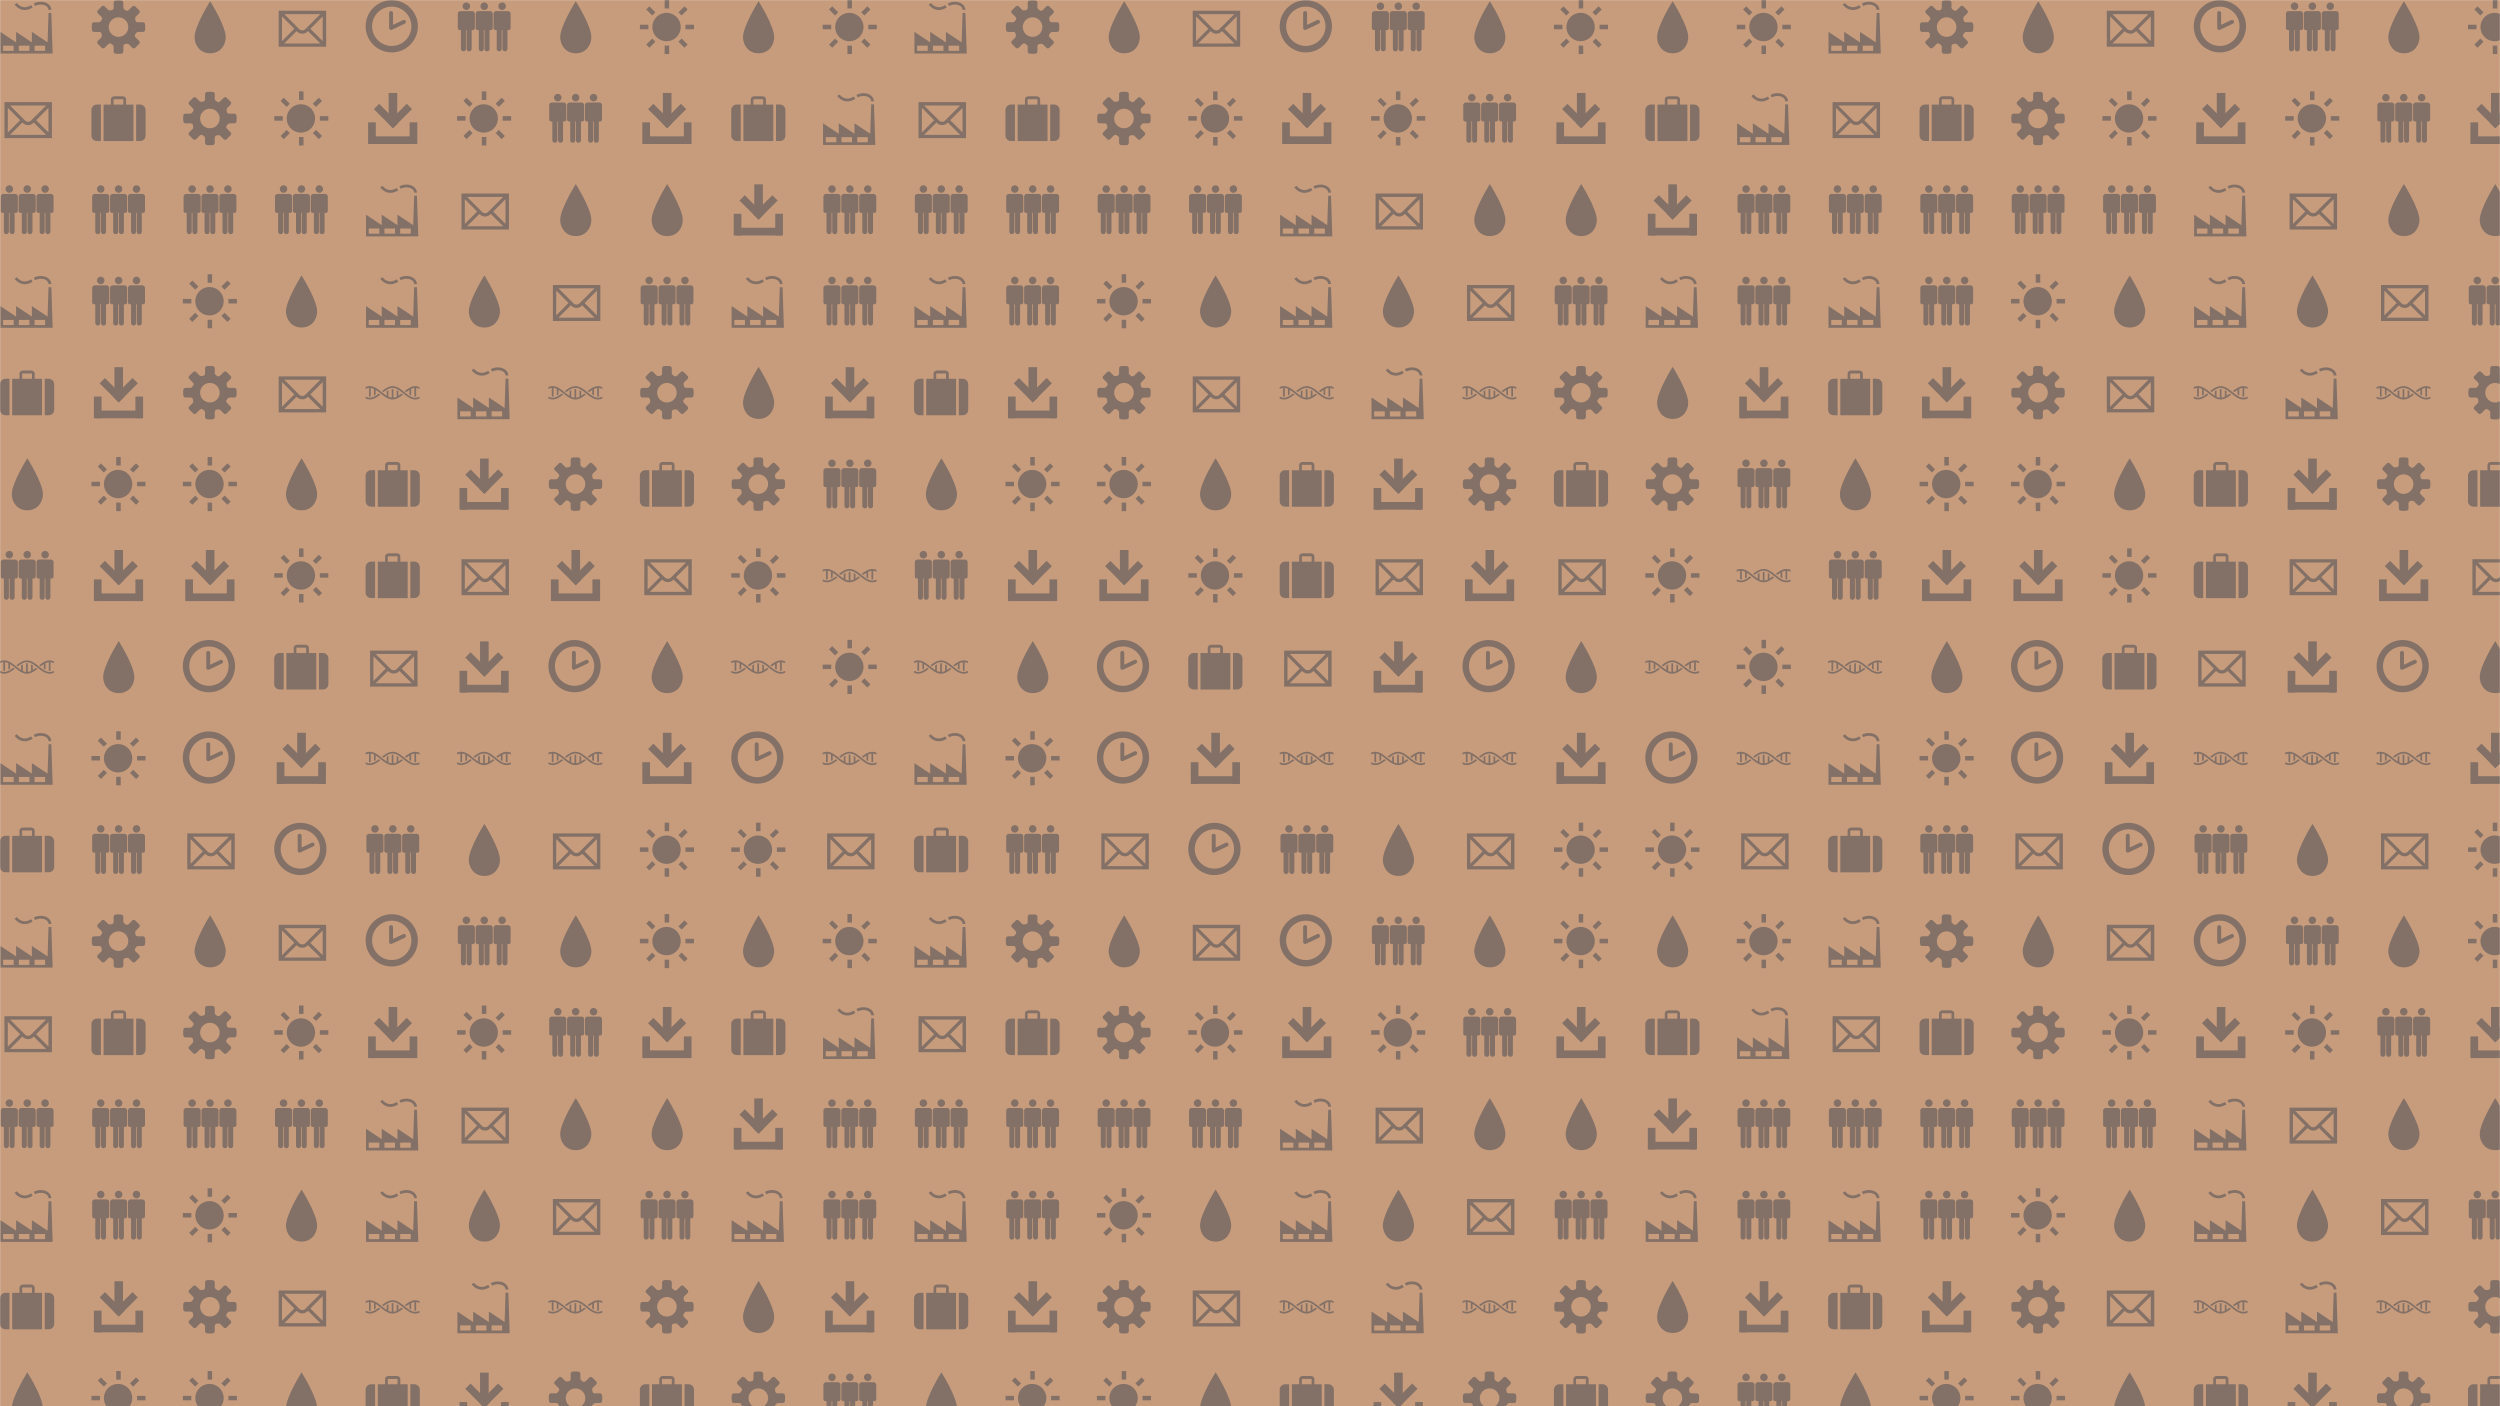 <svg xmlns="http://www.w3.org/2000/svg" version="1.1" xmlns:xlink="http://www.w3.org/1999/xlink" xmlns:svgjs="http://svgjs.dev/svgjs" width="1920" height="1080" preserveAspectRatio="none" viewBox="0 0 1920 1080"><g mask="url(&quot;#SvgjsMask2025&quot;)" fill="none"><rect width="1920" height="1080" x="0" y="0" fill="rgba(199, 156, 124, 1)"></rect><use xlink:href="#SvgjsG2036" transform="translate(0, 0)" fill="rgba(131, 112, 102, 1)"></use><use xlink:href="#SvgjsG2036" transform="translate(0, 702)" fill="rgba(131, 112, 102, 1)"></use><use xlink:href="#SvgjsG2036" transform="translate(702, 0)" fill="rgba(131, 112, 102, 1)"></use><use xlink:href="#SvgjsG2036" transform="translate(702, 702)" fill="rgba(131, 112, 102, 1)"></use><use xlink:href="#SvgjsG2036" transform="translate(1404, 0)" fill="rgba(131, 112, 102, 1)"></use><use xlink:href="#SvgjsG2036" transform="translate(1404, 702)" fill="rgba(131, 112, 102, 1)"></use></g><defs><mask id="SvgjsMask2025"><rect width="1920" height="1080" fill="#ffffff"></rect></mask><g id="SvgjsG2033"><path d="M6.498 9.304L12.139 3.663l1.565 1.566-5.641 5.641z"></path><path d="M6.8 0.457h2.541v8.028H6.8z"></path><path d="M8.072 10.876L2.429 5.238l1.563-1.566L9.636 9.313zM1.2 13.277h13.733v2.266H1.2z"></path><path d="M0.733 9.143h2.267v6.4h-2.267z m12.267 0h2.267v6.4h-2.267z"></path></g><g id="SvgjsG2030"><path d="M3.474 10.969C3.474 7.665 8.077 0.361 8.077 0.361s4.602 7.305 4.602 10.608c0 2.247-1.506 4.771-4.602 4.771-3.095 0-4.603-2.524-4.603-4.771z" fill-rule="evenodd"></path></g><g id="SvgjsG2035"><path d="M7.713 15.485C3.459 15.485 0 12.025 0 7.768 0 3.513 3.459 0.051 7.713 0.051S15.432 3.513 15.432 7.768c0 4.257-3.465 7.716-7.719 7.717z m0-1.91c3.201 0 5.81-2.604 5.81-5.809 0-3.199-2.61-5.807-5.81-5.807-3.202 0-5.804 2.609-5.804 5.807-0.001 3.206 2.602 5.809 5.804 5.809z"></path><path d="M7.753 8.787a0.574 0.574 0 0 1-0.554-0.042 0.578 0.578 0 0 1-0.259-0.399L6.931 3.862a0.58 0.58 0 0 1 1.162 0v3.478l2.975-1.4a0.578 0.578 0 0 1 0.773 0.275c0.138 0.292 0.011 0.637-0.276 0.774l-3.81 1.798z"></path></g><g id="SvgjsG2031"><path d="M11.986 8.245a46.749 46.749 0 0 1-0.521-0.411c-0.146-0.116-0.293-0.233-0.44-0.348-0.88-0.688-1.797-1.316-2.816-1.407A2.815 2.815 0 0 0 7.954 6.067c-0.086 0-0.171 0.011-0.255 0.018-1.022 0.093-1.942 0.717-2.826 1.408l0.093 0.073c0.108 0.085 0.213 0.168 0.32 0.252C6.165 7.137 7.021 6.576 7.954 6.576c0.93 0 1.784 0.558 2.66 1.236a35.098 35.098 0 0 1 0.535 0.421c0.142 0.113 0.283 0.226 0.426 0.338C12.532 9.32 13.531 10 14.658 10c0.437 0 0.854-0.104 1.257-0.273v-0.557c-0.409 0.197-0.825 0.32-1.257 0.32-0.934 0-1.792-0.563-2.672-1.245z"></path><path d="M11.574 7.496c0.029 0.023 0.059 0.046 0.088 0.07 0.109 0.087 0.216 0.17 0.325 0.256 0.318-0.246 0.635-0.476 0.952-0.67v1.37c0.17 0.111 0.34 0.214 0.51 0.301V6.878c0.315-0.147 0.634-0.248 0.96-0.283v2.537c0.078 0.01 0.157 0.018 0.237 0.018 0.091 0 0.183-0.009 0.273-0.021V6.592c0.34 0.037 0.67 0.144 0.996 0.3V6.336C15.514 6.17 15.099 6.067 14.664 6.067c-1.128 0-2.13 0.68-3.09 1.429z m-7.248 1.08c-0.034-0.027-0.068-0.053-0.102-0.08-0.104-0.083-0.207-0.162-0.31-0.245-0.877 0.678-1.733 1.238-2.665 1.238C0.82 9.49 0.407 9.36 0 9.152v0.562C0.401 9.891 0.815 10 1.249 10c1.124 0 2.122-0.677 3.077-1.423z"></path><path d="M0.989 9.133c0.084 0.011 0.17 0.019 0.254 0.02 0.086 0 0.171-0.008 0.256-0.02V6.592c0.329 0.035 0.65 0.136 0.967 0.285-0.002 0.012-0.007 0.023-0.007 0.036v1.903a5.818 5.818 0 0 0 0.51-0.303V7.152c0.487 0.3 0.971 0.684 1.467 1.08C5.525 9.101 6.652 10 7.948 10c1.123 0 2.121-0.675 3.078-1.42l-0.106-0.084c-0.103-0.082-0.205-0.161-0.306-0.242-0.313 0.242-0.622 0.466-0.934 0.658V7.564A5.816 5.816 0 0 0 9.17 7.261v1.893c0 0.01 0.004 0.019 0.005 0.029-0.316 0.149-0.637 0.252-0.965 0.288V6.937a1.97 1.97 0 0 0-0.267-0.02c-0.082 0-0.163 0.008-0.243 0.017v2.541c-0.33-0.035-0.652-0.136-0.969-0.283 0.002-0.013 0.006-0.024 0.006-0.039V7.248a5.629 5.629 0 0 0-0.51 0.302v1.368c-0.49-0.299-0.976-0.686-1.474-1.083C3.666 6.966 2.539 6.067 1.243 6.067c-0.432 0-0.844 0.096-1.243 0.251v0.55c0.324-0.144 0.652-0.244 0.989-0.278V9.133z"></path></g><g id="SvgjsG2034"><path d="M2.524 8.637H0.014V7.308h2.51v1.329zM3.656 4.576L1.884 2.804l0.935-0.935 1.772 1.772-0.935 0.935z m0 6.817l0.935 0.935-1.772 1.773-0.934-0.936 1.771-1.772z m4.997-8.884h-1.33V-0.002h1.33v2.511z m-1.33 10.952h1.33v2.51h-1.33v-2.509zM12.344 4.576l-0.96-0.935 1.796-1.772 0.935 0.935-1.772 1.772z m0 6.792l1.771 1.797-0.935 0.936-1.771-1.774 0.936-0.96z m3.643-4.06v1.329h-2.51V7.308h2.509z"></path><path d="M3.702 7.984a4.184 4.184 0 1 0 8.368 0 4.184 4.184 0 1 0-8.368 0"></path></g><g id="SvgjsG2032"><path d="M15.233 9.431c0.295 0 0.569-0.239 0.61-0.532 0 0 0.056-0.411 0.056-0.899s-0.056-0.899-0.056-0.899c-0.041-0.292-0.315-0.531-0.61-0.53h-1.524c-0.295 0-0.602-0.188-0.681-0.418s-0.188-0.967 0.021-1.176l1.078-1.077c0.209-0.209 0.225-0.565 0.036-0.792l-1.268-1.268c-0.227-0.189-0.583-0.173-0.792 0.036l-1.078 1.077c-0.208 0.209-0.556 0.293-0.772 0.187s-0.822-0.552-0.821-0.847V0.767c0-0.295-0.239-0.569-0.531-0.61 0 0-0.411-0.057-0.9-0.056s-0.899 0.057-0.899 0.056c-0.293 0.04-0.532 0.315-0.532 0.61v1.524c0 0.295-0.188 0.601-0.418 0.681s-0.967 0.188-1.176-0.021l-1.078-1.078C3.689 1.665 3.333 1.649 3.107 1.837l-1.268 1.268c-0.189 0.227-0.173 0.583 0.036 0.792l1.077 1.078c0.209 0.209 0.293 0.556 0.187 0.772s-0.552 0.822-0.847 0.822H0.767c-0.295 0-0.569 0.239-0.61 0.531 0 0-0.057 0.411-0.056 0.899s0.057 0.899 0.056 0.9c0.04 0.293 0.315 0.532 0.61 0.532h1.525c0.295 0 0.601 0.188 0.681 0.417 0.079 0.23 0.188 0.967-0.02 1.176l-1.078 1.077C1.667 12.311 1.651 12.667 1.84 12.893l1.267 1.268c0.227 0.189 0.583 0.173 0.792-0.036l1.077-1.077c0.209-0.208 0.556-0.292 0.772-0.187s0.821 0.553 0.822 0.848v1.524c0 0.295 0.239 0.569 0.532 0.61 0 0 0.411 0.057 0.899 0.057s0.899-0.056 0.899-0.057c0.293-0.04 0.531-0.315 0.532-0.609v-1.524c0-0.295 0.188-0.602 0.418-0.681 0.23-0.079 0.967-0.188 1.176 0.021l1.077 1.077c0.209 0.209 0.565 0.225 0.792 0.036l1.268-1.267c0.189-0.227 0.173-0.583-0.036-0.792l-1.078-1.077c-0.209-0.209-0.293-0.557-0.186-0.773 0.106-0.216 0.552-0.822 0.847-0.822h1.525zM8 10.892c-1.597 0-2.891-1.294-2.891-2.892 0-1.596 1.295-2.891 2.891-2.891S10.892 6.404 10.892 8 9.597 10.892 8 10.892z"></path></g><g id="SvgjsG2026"><path d="M7.307 2.963c-1.9 0-2.983-1.592-2.997-1.613l0.688-0.456c0.062 0.094 1.572 2.276 4.211 0.617l0.44 0.698c-0.877 0.552-1.661 0.756-2.341 0.755zM14.34 2.91h0.828c-0.046-0.811-0.488-1.495-1.242-1.926-1.098-0.627-2.686-0.609-3.952 0.044l0.377 0.734c1.028-0.531 2.301-0.556 3.166-0.063 0.348 0.199 0.768 0.57 0.823 1.211zM15.158 3.825H14.339l-0.289 8.69-4.644-3.095v3.096l-4.646-3.096v3.096l-4.646-3.096v6.4h15.442l-0.398-11.995zM4.035 15.018H0.916v-1.52h3.121v1.52z m4.647 0H5.561v-1.52h3.121v1.52z m4.645 0H10.207v-1.52h3.12v1.52z"></path></g><g id="SvgjsG2028"><path d="M14.885 8.725h-1.479v5.687c0.01 1.007 1.48 1.007 1.479 0V8.725z m-1.69 0h-1.479v5.687c0.006 1 1.476 1 1.479 0V8.725z m-3.593 0h-1.479v5.687c0.009 1.007 1.48 1.007 1.479 0V8.725z m-1.691 0h-1.479v5.687c0.006 1 1.477 1 1.479 0V8.725z m-3.592 0h-1.479v5.687c0.009 1.007 1.48 1.007 1.479 0V8.725z m-1.69 0h-1.479v5.687c0.005 1 1.477 1 1.479 0V8.725z"></path><path d="M15.828 8.303a0.57 0.57 0 0 1-0.578 0.577s-3.866 0.005-3.88 0a0.576 0.576 0 0 1-0.576-0.577V4.096a0.793 0.793 0 0 1 0.806-0.807c-0.005-0.005 3.419 0 3.418 0a0.792 0.792 0 0 1 0.808 0.807v4.206h0.001zM13.329 2.944c0.606 0 1.099-0.494 1.095-1.096A1.1 1.1 0 0 0 13.329 0.734a1.119 1.119 0 0 0-1.114 1.114 1.113 1.113 0 0 0 1.114 1.096z m-2.785 5.359a0.567 0.567 0 0 1-0.576 0.577s-3.866 0.005-3.881 0a0.576 0.576 0 0 1-0.576-0.577V4.096a0.794 0.794 0 0 1 0.807-0.807c-0.005-0.005 3.419 0 3.419 0a0.791 0.791 0 0 1 0.807 0.807v4.206zM8.047 2.944c0.605 0 1.099-0.494 1.094-1.096A1.1 1.1 0 0 0 8.047 0.734a1.12 1.12 0 0 0-1.115 1.114 1.114 1.114 0 0 0 1.114 1.096z m-2.787 5.359a0.568 0.568 0 0 1-0.576 0.577s-3.866 0.005-3.88 0a0.576 0.576 0 0 1-0.576-0.577V4.096a0.793 0.793 0 0 1 0.807-0.808c-0.005-0.005 3.42 0 3.419 0a0.791 0.791 0 0 1 0.807 0.807v4.207zM2.763 2.944c0.606 0 1.1-0.494 1.096-1.096A1.1 1.1 0 0 0 2.763 0.734a1.118 1.118 0 0 0-1.113 1.114A1.112 1.112 0 0 0 2.763 2.944z"></path></g><g id="SvgjsG2029"><path d="M2.796 14.654h-1.184C0.792 14.653 0.001 14.052 0 13.006c0 0 0.001-7.471 0-7.494 0.001-0.926 0.773-1.629 1.612-1.63h1.184v10.772z m7.448-10.754V2.352c0.004-0.558-0.49-0.914-1.093-0.91 0 0-2.303-0.004-2.294 0-0.6-0.004-1.103 0.352-1.102 0.91v1.548H3.597v10.772h8.823V3.9h-2.176z m-0.81 0H6.547v-1.593h2.887v1.593z m3.779 10.754h1.184c0.814-0.002 1.605-0.602 1.603-1.648 0 0 0.003-7.471 0-7.494 0.003-0.926-0.77-1.63-1.602-1.631h-1.184v10.772z"></path></g><g id="SvgjsG2027"><path d="M1.316 13.81h14.019V3.175H1.316v10.635z m12.302-9.643L9.143 8.635c-0.457 0.459-1.269 0.448-1.735-0.018l-4.444-4.45h10.648z m-11.31 0.693l3.626 3.638-3.637 3.644 0.007-7.278z m0.654 7.97l3.641-3.635 0.156 0.149c0.86 0.818 2.228 0.818 3.049 0l0.156-0.156 3.663 3.644h-10.667z m11.353-0.693L10.677 8.501 14.311 4.862V12.142z" fill-rule="evenodd"></path></g><g id="SvgjsG2036"><use xlink:href="#SvgjsG2026" transform="translate(0, 0) scale(2.6)" fill="rgba(131, 112, 102, 1)"></use><use xlink:href="#SvgjsG2027" transform="translate(0, 70.2) scale(2.6)" fill="rgba(131, 112, 102, 1)"></use><use xlink:href="#SvgjsG2028" transform="translate(0, 140.4) scale(2.6)" fill="rgba(131, 112, 102, 1)"></use><use xlink:href="#SvgjsG2026" transform="translate(0, 210.6) scale(2.6)" fill="rgba(131, 112, 102, 1)"></use><use xlink:href="#SvgjsG2029" transform="translate(0, 280.8) scale(2.6)" fill="rgba(131, 112, 102, 1)"></use><use xlink:href="#SvgjsG2030" transform="translate(0, 351) scale(2.6)" fill="rgba(131, 112, 102, 1)"></use><use xlink:href="#SvgjsG2028" transform="translate(0, 421.2) scale(2.6)" fill="rgba(131, 112, 102, 1)"></use><use xlink:href="#SvgjsG2031" transform="translate(0, 491.4) scale(2.6)" fill="rgba(131, 112, 102, 1)"></use><use xlink:href="#SvgjsG2026" transform="translate(0, 561.6) scale(2.6)" fill="rgba(131, 112, 102, 1)"></use><use xlink:href="#SvgjsG2029" transform="translate(0, 631.8) scale(2.6)" fill="rgba(131, 112, 102, 1)"></use><use xlink:href="#SvgjsG2032" transform="translate(70.2, 0) scale(2.6)" fill="rgba(131, 112, 102, 1)"></use><use xlink:href="#SvgjsG2029" transform="translate(70.2, 70.2) scale(2.6)" fill="rgba(131, 112, 102, 1)"></use><use xlink:href="#SvgjsG2028" transform="translate(70.2, 140.4) scale(2.6)" fill="rgba(131, 112, 102, 1)"></use><use xlink:href="#SvgjsG2028" transform="translate(70.2, 210.6) scale(2.6)" fill="rgba(131, 112, 102, 1)"></use><use xlink:href="#SvgjsG2033" transform="translate(70.2, 280.8) scale(2.6)" fill="rgba(131, 112, 102, 1)"></use><use xlink:href="#SvgjsG2034" transform="translate(70.2, 351) scale(2.6)" fill="rgba(131, 112, 102, 1)"></use><use xlink:href="#SvgjsG2033" transform="translate(70.2, 421.2) scale(2.6)" fill="rgba(131, 112, 102, 1)"></use><use xlink:href="#SvgjsG2030" transform="translate(70.2, 491.4) scale(2.6)" fill="rgba(131, 112, 102, 1)"></use><use xlink:href="#SvgjsG2034" transform="translate(70.2, 561.6) scale(2.6)" fill="rgba(131, 112, 102, 1)"></use><use xlink:href="#SvgjsG2028" transform="translate(70.2, 631.8) scale(2.6)" fill="rgba(131, 112, 102, 1)"></use><use xlink:href="#SvgjsG2030" transform="translate(140.4, 0) scale(2.6)" fill="rgba(131, 112, 102, 1)"></use><use xlink:href="#SvgjsG2032" transform="translate(140.4, 70.2) scale(2.6)" fill="rgba(131, 112, 102, 1)"></use><use xlink:href="#SvgjsG2028" transform="translate(140.4, 140.4) scale(2.6)" fill="rgba(131, 112, 102, 1)"></use><use xlink:href="#SvgjsG2034" transform="translate(140.4, 210.6) scale(2.6)" fill="rgba(131, 112, 102, 1)"></use><use xlink:href="#SvgjsG2032" transform="translate(140.4, 280.8) scale(2.6)" fill="rgba(131, 112, 102, 1)"></use><use xlink:href="#SvgjsG2034" transform="translate(140.4, 351) scale(2.6)" fill="rgba(131, 112, 102, 1)"></use><use xlink:href="#SvgjsG2033" transform="translate(140.4, 421.2) scale(2.6)" fill="rgba(131, 112, 102, 1)"></use><use xlink:href="#SvgjsG2035" transform="translate(140.4, 491.4) scale(2.6)" fill="rgba(131, 112, 102, 1)"></use><use xlink:href="#SvgjsG2035" transform="translate(140.4, 561.6) scale(2.6)" fill="rgba(131, 112, 102, 1)"></use><use xlink:href="#SvgjsG2027" transform="translate(140.4, 631.8) scale(2.6)" fill="rgba(131, 112, 102, 1)"></use><use xlink:href="#SvgjsG2027" transform="translate(210.6, 0) scale(2.6)" fill="rgba(131, 112, 102, 1)"></use><use xlink:href="#SvgjsG2034" transform="translate(210.6, 70.2) scale(2.6)" fill="rgba(131, 112, 102, 1)"></use><use xlink:href="#SvgjsG2028" transform="translate(210.6, 140.4) scale(2.6)" fill="rgba(131, 112, 102, 1)"></use><use xlink:href="#SvgjsG2030" transform="translate(210.6, 210.6) scale(2.6)" fill="rgba(131, 112, 102, 1)"></use><use xlink:href="#SvgjsG2027" transform="translate(210.6, 280.8) scale(2.6)" fill="rgba(131, 112, 102, 1)"></use><use xlink:href="#SvgjsG2030" transform="translate(210.6, 351) scale(2.6)" fill="rgba(131, 112, 102, 1)"></use><use xlink:href="#SvgjsG2034" transform="translate(210.6, 421.2) scale(2.6)" fill="rgba(131, 112, 102, 1)"></use><use xlink:href="#SvgjsG2029" transform="translate(210.6, 491.4) scale(2.6)" fill="rgba(131, 112, 102, 1)"></use><use xlink:href="#SvgjsG2033" transform="translate(210.6, 561.6) scale(2.6)" fill="rgba(131, 112, 102, 1)"></use><use xlink:href="#SvgjsG2035" transform="translate(210.6, 631.8) scale(2.6)" fill="rgba(131, 112, 102, 1)"></use><use xlink:href="#SvgjsG2035" transform="translate(280.8, 0) scale(2.6)" fill="rgba(131, 112, 102, 1)"></use><use xlink:href="#SvgjsG2033" transform="translate(280.8, 70.2) scale(2.6)" fill="rgba(131, 112, 102, 1)"></use><use xlink:href="#SvgjsG2026" transform="translate(280.8, 140.4) scale(2.6)" fill="rgba(131, 112, 102, 1)"></use><use xlink:href="#SvgjsG2026" transform="translate(280.8, 210.6) scale(2.6)" fill="rgba(131, 112, 102, 1)"></use><use xlink:href="#SvgjsG2031" transform="translate(280.8, 280.8) scale(2.6)" fill="rgba(131, 112, 102, 1)"></use><use xlink:href="#SvgjsG2029" transform="translate(280.8, 351) scale(2.6)" fill="rgba(131, 112, 102, 1)"></use><use xlink:href="#SvgjsG2029" transform="translate(280.8, 421.2) scale(2.6)" fill="rgba(131, 112, 102, 1)"></use><use xlink:href="#SvgjsG2027" transform="translate(280.8, 491.4) scale(2.6)" fill="rgba(131, 112, 102, 1)"></use><use xlink:href="#SvgjsG2031" transform="translate(280.8, 561.6) scale(2.6)" fill="rgba(131, 112, 102, 1)"></use><use xlink:href="#SvgjsG2028" transform="translate(280.8, 631.8) scale(2.6)" fill="rgba(131, 112, 102, 1)"></use><use xlink:href="#SvgjsG2028" transform="translate(351, 0) scale(2.6)" fill="rgba(131, 112, 102, 1)"></use><use xlink:href="#SvgjsG2034" transform="translate(351, 70.2) scale(2.6)" fill="rgba(131, 112, 102, 1)"></use><use xlink:href="#SvgjsG2027" transform="translate(351, 140.4) scale(2.6)" fill="rgba(131, 112, 102, 1)"></use><use xlink:href="#SvgjsG2030" transform="translate(351, 210.6) scale(2.6)" fill="rgba(131, 112, 102, 1)"></use><use xlink:href="#SvgjsG2026" transform="translate(351, 280.8) scale(2.6)" fill="rgba(131, 112, 102, 1)"></use><use xlink:href="#SvgjsG2033" transform="translate(351, 351) scale(2.6)" fill="rgba(131, 112, 102, 1)"></use><use xlink:href="#SvgjsG2027" transform="translate(351, 421.2) scale(2.6)" fill="rgba(131, 112, 102, 1)"></use><use xlink:href="#SvgjsG2033" transform="translate(351, 491.4) scale(2.6)" fill="rgba(131, 112, 102, 1)"></use><use xlink:href="#SvgjsG2031" transform="translate(351, 561.6) scale(2.6)" fill="rgba(131, 112, 102, 1)"></use><use xlink:href="#SvgjsG2030" transform="translate(351, 631.8) scale(2.6)" fill="rgba(131, 112, 102, 1)"></use><use xlink:href="#SvgjsG2030" transform="translate(421.2, 0) scale(2.6)" fill="rgba(131, 112, 102, 1)"></use><use xlink:href="#SvgjsG2028" transform="translate(421.2, 70.2) scale(2.6)" fill="rgba(131, 112, 102, 1)"></use><use xlink:href="#SvgjsG2030" transform="translate(421.2, 140.4) scale(2.6)" fill="rgba(131, 112, 102, 1)"></use><use xlink:href="#SvgjsG2027" transform="translate(421.2, 210.6) scale(2.6)" fill="rgba(131, 112, 102, 1)"></use><use xlink:href="#SvgjsG2031" transform="translate(421.2, 280.8) scale(2.6)" fill="rgba(131, 112, 102, 1)"></use><use xlink:href="#SvgjsG2032" transform="translate(421.2, 351) scale(2.6)" fill="rgba(131, 112, 102, 1)"></use><use xlink:href="#SvgjsG2033" transform="translate(421.2, 421.2) scale(2.6)" fill="rgba(131, 112, 102, 1)"></use><use xlink:href="#SvgjsG2035" transform="translate(421.2, 491.4) scale(2.6)" fill="rgba(131, 112, 102, 1)"></use><use xlink:href="#SvgjsG2031" transform="translate(421.2, 561.6) scale(2.6)" fill="rgba(131, 112, 102, 1)"></use><use xlink:href="#SvgjsG2027" transform="translate(421.2, 631.8) scale(2.6)" fill="rgba(131, 112, 102, 1)"></use><use xlink:href="#SvgjsG2034" transform="translate(491.4, 0) scale(2.6)" fill="rgba(131, 112, 102, 1)"></use><use xlink:href="#SvgjsG2033" transform="translate(491.4, 70.2) scale(2.6)" fill="rgba(131, 112, 102, 1)"></use><use xlink:href="#SvgjsG2030" transform="translate(491.4, 140.4) scale(2.6)" fill="rgba(131, 112, 102, 1)"></use><use xlink:href="#SvgjsG2028" transform="translate(491.4, 210.6) scale(2.6)" fill="rgba(131, 112, 102, 1)"></use><use xlink:href="#SvgjsG2032" transform="translate(491.4, 280.8) scale(2.6)" fill="rgba(131, 112, 102, 1)"></use><use xlink:href="#SvgjsG2029" transform="translate(491.4, 351) scale(2.6)" fill="rgba(131, 112, 102, 1)"></use><use xlink:href="#SvgjsG2027" transform="translate(491.4, 421.2) scale(2.6)" fill="rgba(131, 112, 102, 1)"></use><use xlink:href="#SvgjsG2030" transform="translate(491.4, 491.4) scale(2.6)" fill="rgba(131, 112, 102, 1)"></use><use xlink:href="#SvgjsG2033" transform="translate(491.4, 561.6) scale(2.6)" fill="rgba(131, 112, 102, 1)"></use><use xlink:href="#SvgjsG2034" transform="translate(491.4, 631.8) scale(2.6)" fill="rgba(131, 112, 102, 1)"></use><use xlink:href="#SvgjsG2030" transform="translate(561.6, 0) scale(2.6)" fill="rgba(131, 112, 102, 1)"></use><use xlink:href="#SvgjsG2029" transform="translate(561.6, 70.2) scale(2.6)" fill="rgba(131, 112, 102, 1)"></use><use xlink:href="#SvgjsG2033" transform="translate(561.6, 140.4) scale(2.6)" fill="rgba(131, 112, 102, 1)"></use><use xlink:href="#SvgjsG2026" transform="translate(561.6, 210.6) scale(2.6)" fill="rgba(131, 112, 102, 1)"></use><use xlink:href="#SvgjsG2030" transform="translate(561.6, 280.8) scale(2.6)" fill="rgba(131, 112, 102, 1)"></use><use xlink:href="#SvgjsG2032" transform="translate(561.6, 351) scale(2.6)" fill="rgba(131, 112, 102, 1)"></use><use xlink:href="#SvgjsG2034" transform="translate(561.6, 421.2) scale(2.6)" fill="rgba(131, 112, 102, 1)"></use><use xlink:href="#SvgjsG2031" transform="translate(561.6, 491.4) scale(2.6)" fill="rgba(131, 112, 102, 1)"></use><use xlink:href="#SvgjsG2035" transform="translate(561.6, 561.6) scale(2.6)" fill="rgba(131, 112, 102, 1)"></use><use xlink:href="#SvgjsG2034" transform="translate(561.6, 631.8) scale(2.6)" fill="rgba(131, 112, 102, 1)"></use><use xlink:href="#SvgjsG2034" transform="translate(631.8, 0) scale(2.6)" fill="rgba(131, 112, 102, 1)"></use><use xlink:href="#SvgjsG2026" transform="translate(631.8, 70.2) scale(2.6)" fill="rgba(131, 112, 102, 1)"></use><use xlink:href="#SvgjsG2028" transform="translate(631.8, 140.4) scale(2.6)" fill="rgba(131, 112, 102, 1)"></use><use xlink:href="#SvgjsG2028" transform="translate(631.8, 210.6) scale(2.6)" fill="rgba(131, 112, 102, 1)"></use><use xlink:href="#SvgjsG2033" transform="translate(631.8, 280.8) scale(2.6)" fill="rgba(131, 112, 102, 1)"></use><use xlink:href="#SvgjsG2028" transform="translate(631.8, 351) scale(2.6)" fill="rgba(131, 112, 102, 1)"></use><use xlink:href="#SvgjsG2031" transform="translate(631.8, 421.2) scale(2.6)" fill="rgba(131, 112, 102, 1)"></use><use xlink:href="#SvgjsG2034" transform="translate(631.8, 491.4) scale(2.6)" fill="rgba(131, 112, 102, 1)"></use><use xlink:href="#SvgjsG2031" transform="translate(631.8, 561.6) scale(2.6)" fill="rgba(131, 112, 102, 1)"></use><use xlink:href="#SvgjsG2027" transform="translate(631.8, 631.8) scale(2.6)" fill="rgba(131, 112, 102, 1)"></use></g></defs></svg>